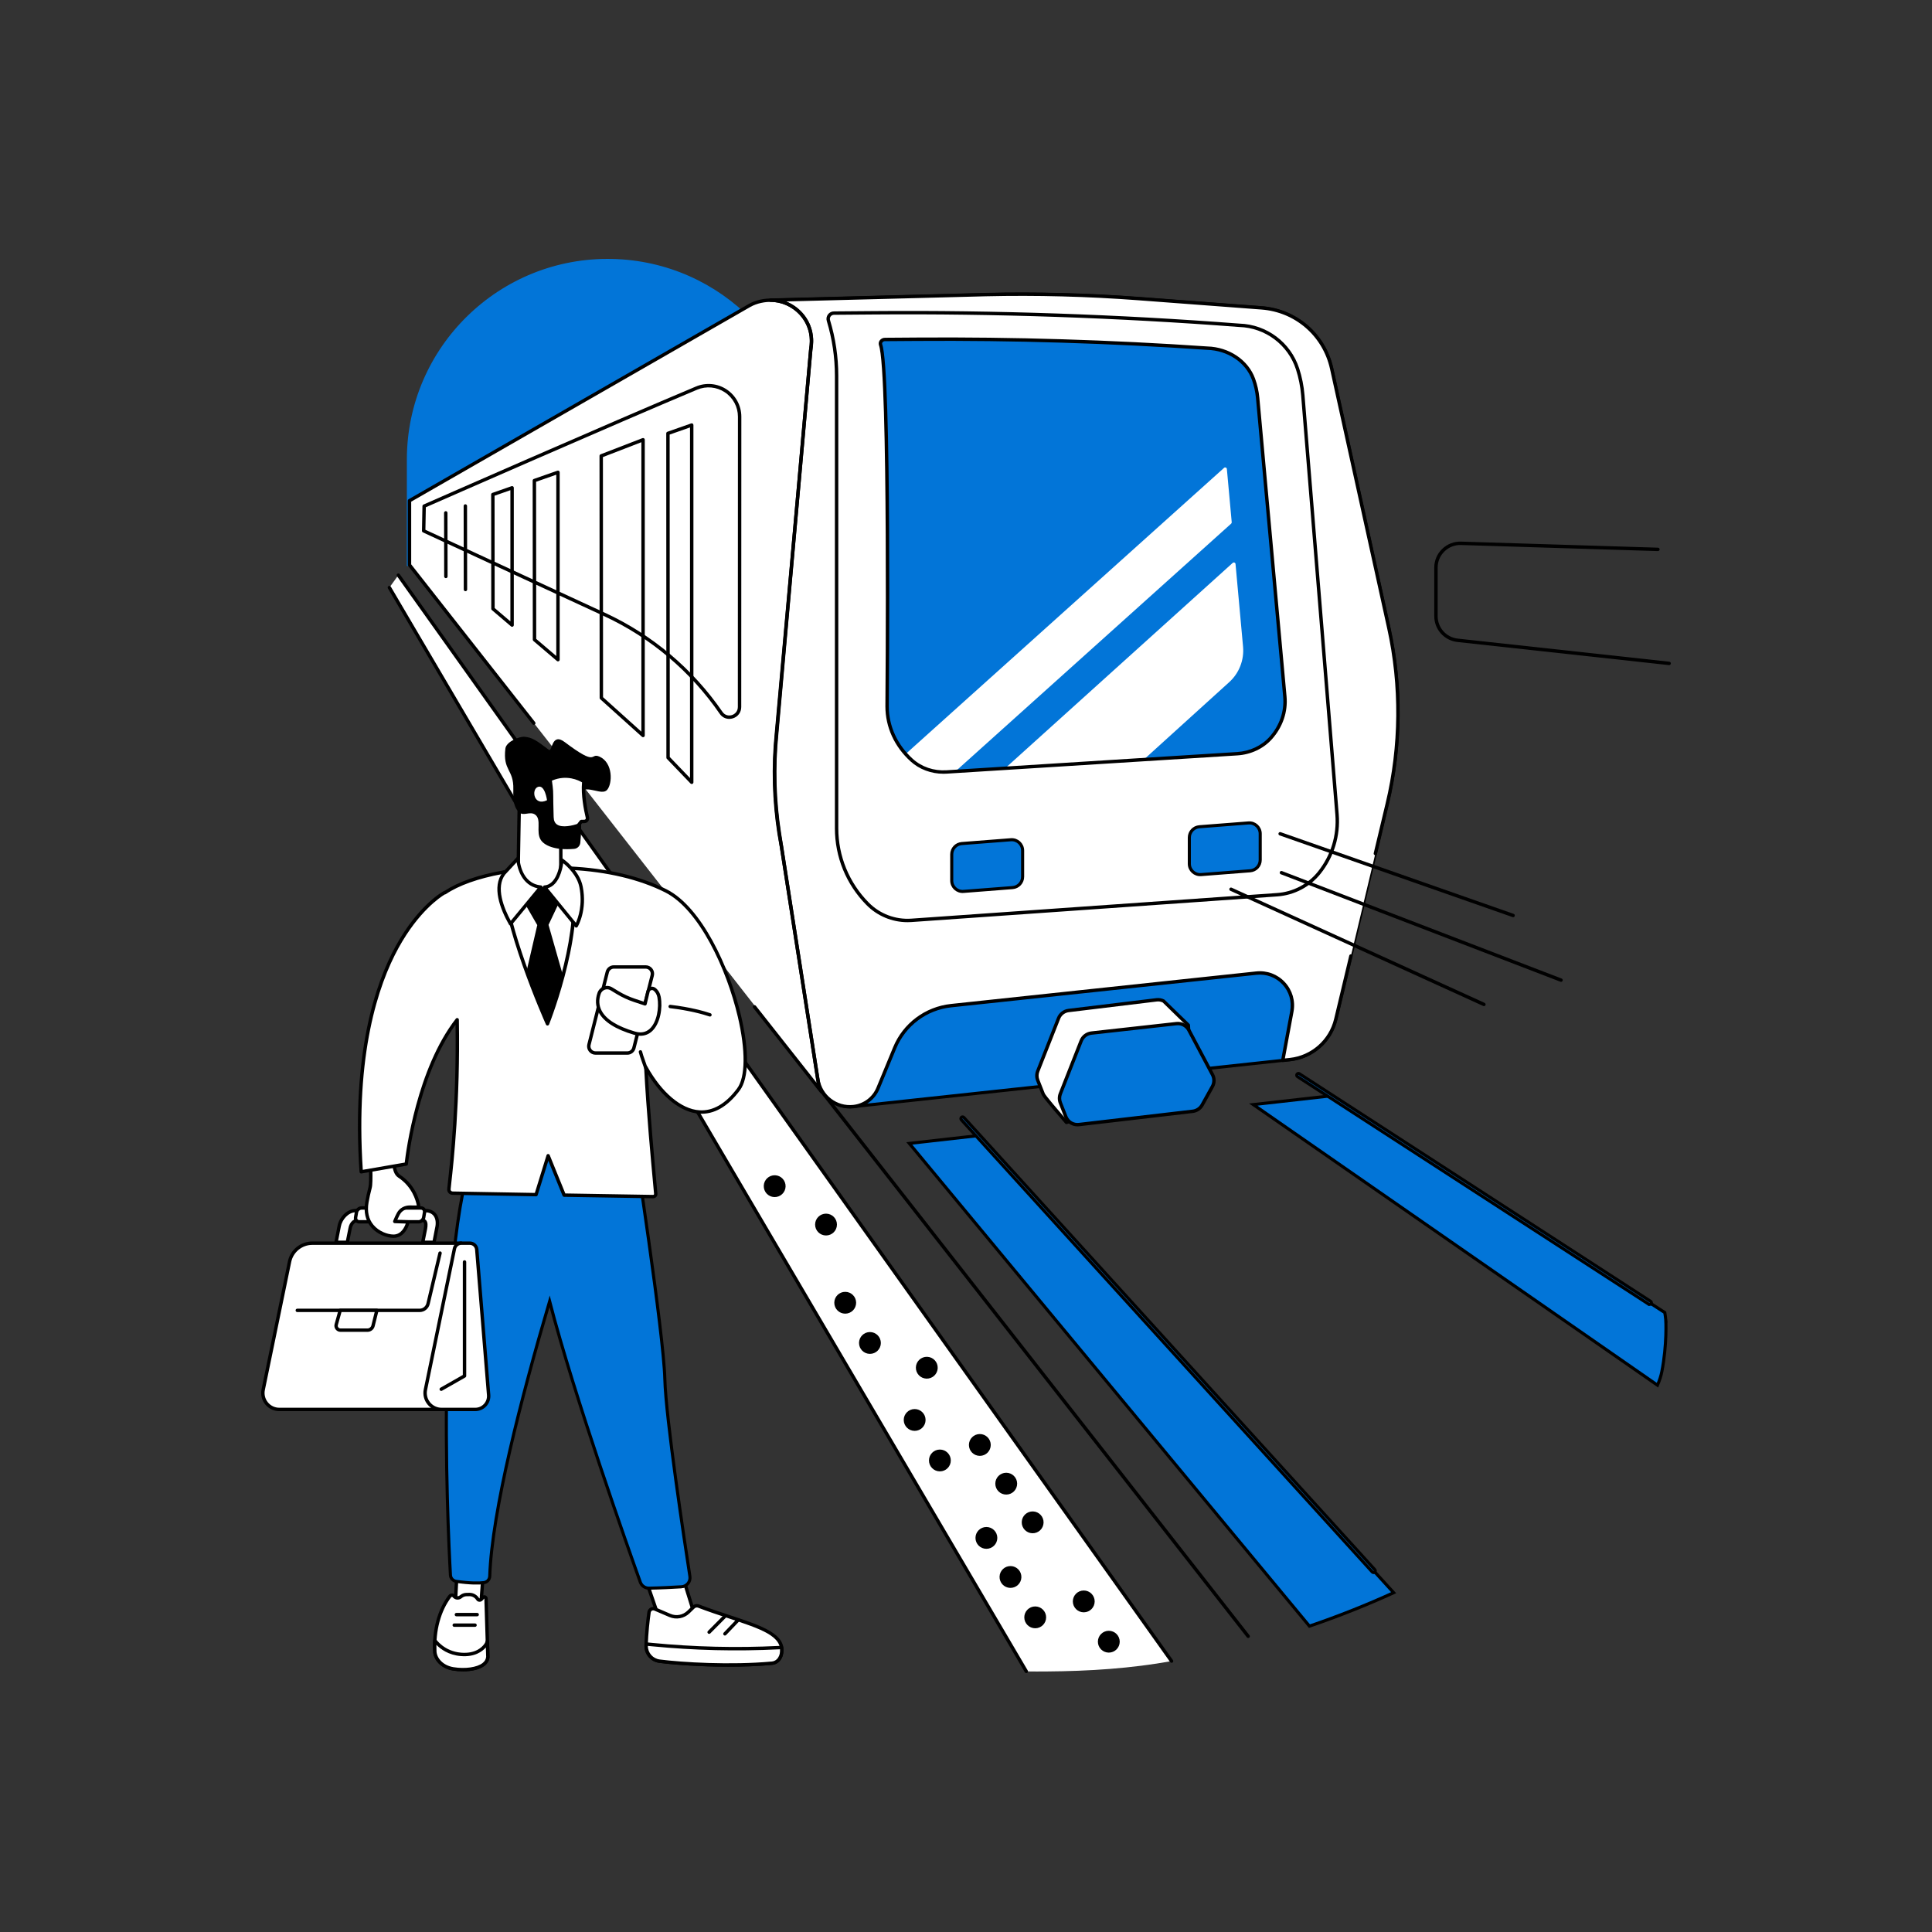 <?xml version="1.0" encoding="UTF-8"?><svg xmlns="http://www.w3.org/2000/svg" viewBox="0 0 2500 2500"><rect x="0" y="0" width="2500" height="2500" fill="#333333" stroke="none"/><defs><style>.c,.d{fill:#0275d8;}.e{fill:#fff;}.d{stroke:#000;stroke-miterlimit:10;stroke-width:4px;}</style></defs><g id="a"/><g id="b"><path d="M2159.86,860.67c-.08,0-.16,0-.24-.01l-273.71-29.91c-17.1-1.87-29.99-16.24-29.99-33.43v-62.86c0-9.18,3.63-17.75,10.22-24.14,6.6-6.4,15.28-9.76,24.47-9.48l254.82,7.86c1.22,.04,2.17,1.06,2.14,2.27-.04,1.22-1.11,2.16-2.28,2.14l-254.82-7.86c-7.96-.25-15.53,2.68-21.26,8.23-5.72,5.55-8.88,13-8.88,20.97v62.86c0,14.93,11.2,27.42,26.06,29.04l273.71,29.91c1.21,.13,2.09,1.22,1.95,2.43-.12,1.13-1.08,1.97-2.19,1.97Z"/><path class="e" d="M1354.61,2162.86c55.36-.39,109.57-4,161.39-13.41L515.45,744.26c-3.91,5.3-7.77,10.64-11.58,16.03l824.19,1402.5c8.97,.27,17.66,.03,26.55,.06Z"/><path d="M1328.06,2165c-.76,0-1.49-.39-1.91-1.09L501.97,761.41c-.62-1.05-.27-2.4,.78-3.02,1.05-.62,2.4-.27,3.02,.78l824.18,1402.5c.62,1.05,.27,2.4-.78,3.02-.35,.21-.74,.3-1.12,.3Z"/><path d="M1516,2151.66c-.69,0-1.37-.32-1.8-.93L513.65,745.54c-.71-.99-.48-2.37,.52-3.08,.99-.71,2.37-.48,3.08,.52l1000.55,1405.19c.71,.99,.48,2.37-.52,3.08-.39,.28-.84,.41-1.28,.41Z"/><g><path d="M1321.67,2041.08c-.26,7.8-6.8,13.9-14.6,13.64-7.8-.26-13.91-6.8-13.65-14.59,.26-7.8,6.8-13.9,14.6-13.64,7.8,.26,13.91,6.8,13.65,14.59Z"/><ellipse cx="1339.53" cy="2092.81" rx="14.12" ry="14.13" transform="translate(-755.12 3429.45) rotate(-89.92)"/><ellipse cx="1402.5" cy="2072.13" rx="14.13" ry="14.12" transform="translate(-5.9 4.01) rotate(-.16)"/><ellipse cx="1434.81" cy="2124.37" rx="14.12" ry="14.13" transform="translate(-693.58 3553.22) rotate(-89.84)"/><ellipse cx="1276.56" cy="1989.93" rx="14.13" ry="14.12" transform="translate(-3.29 2.12) rotate(-.09)"/><path d="M1350.38,1970.38c-.26,7.8-6.8,13.9-14.6,13.64-7.8-.26-13.91-6.8-13.65-14.59,.26-7.8,6.8-13.9,14.6-13.64,7.8,.26,13.91,6.8,13.65,14.59Z"/><ellipse cx="1302.01" cy="1919.88" rx="14.13" ry="14.12" transform="translate(-5.98 4.07) rotate(-.18)"/><ellipse cx="1216.18" cy="1889.8" rx="14.12" ry="14.13" transform="translate(-675.29 3103.37) rotate(-89.92)"/><ellipse cx="1267.76" cy="1869.86" rx="14.13" ry="14.12" transform="translate(-5.4 3.67) rotate(-.17)"/><ellipse cx="1183.68" cy="1837.35" rx="14.13" ry="14.12" transform="translate(-5.24 3.38) rotate(-.16)"/><ellipse cx="1093.78" cy="1685.7" rx="14.13" ry="14.12" transform="translate(-2.43 1.58) rotate(-.08)"/><ellipse cx="1125.77" cy="1737.91" rx="14.12" ry="14.13" transform="translate(-616.72 2856.57) rotate(-89.77)"/><ellipse cx="1068.82" cy="1584.51" rx="14.12" ry="14.13" transform="translate(-517.31 2650.91) rotate(-89.91)"/><path d="M1016.55,1535.37c-.26,7.8-6.8,13.9-14.6,13.64-7.8-.26-13.91-6.8-13.65-14.59,.26-7.8,6.8-13.9,14.6-13.64,7.8,.26,13.91,6.8,13.65,14.59Z"/><path d="M1213.39,1770.3c-.26,7.8-6.8,13.9-14.6,13.64-7.8-.26-13.91-6.8-13.65-14.59,.26-7.8,6.8-13.9,14.6-13.64,7.8,.26,13.91,6.8,13.65,14.59Z"/></g><g><path class="d" d="M2155.54,1708.01c-.34-3.24-.79-6.42-1.31-9.57l-433.01-280.33-99.47,11.22,523.02,363.08c2.61-6.03,4.46-11.68,5.5-16.89,7.12-35.79,5.26-67.51,5.26-67.51Z"/><path class="d" d="M2134.68,1687.97c-.41,0-.83-.11-1.2-.35l-454.51-294.5c-1.02-.66-1.31-2.03-.65-3.05,.66-1.02,2.03-1.32,3.05-.65l454.51,294.5c1.02,.66,1.31,2.03,.65,3.05-.42,.65-1.13,1.01-1.85,1.01Z"/></g><g><path class="d" d="M1264.58,1469.63l-87.96,9.92,517.8,624.65c38.13-12.96,74.55-27.55,108.98-43.27l-538.82-591.3Z"/><path class="d" d="M1777.37,2034.85c-.6,0-1.2-.24-1.63-.72l-531.76-585.15c-.82-.9-.75-2.3,.15-3.12,.9-.82,2.3-.75,3.12,.15l531.76,585.15c.82,.9,.75,2.3-.15,3.12-.42,.38-.95,.57-1.48,.57Z"/></g><path d="M1615.13,2119.56c-.66,0-1.3-.29-1.74-.85l-556.77-711.35c-.75-.96-.58-2.35,.38-3.1,.96-.75,2.35-.58,3.1,.38l556.77,711.35c.75,.96,.58,2.35-.38,3.1-.4,.32-.88,.47-1.36,.47Z"/><path class="c" d="M1046.42,755.14l-519.95-22.83v-137.52c0-145.88,120.18-263.17,266.13-259.71,141.14,3.34,253.82,118.63,253.82,259.71v160.35Z"/><path class="d" d="M996.83,388.41c29.63-.1,56.29,25.3,52.96,58.37l-.79,6.56-44.01,496.41c-4.29,42.94-3.1,86.25,3.56,128.88l49.67,317.97c3.47,22.19,23.77,37.75,46.12,35.34,14.15-1.53,555.54-59.81,555.54-59.81l9.34-1.01c28.8-3.1,52.54-23.98,59.26-52.14l66.67-279.08c17.82-74.62,18.51-152.3,2-227.22l-73.95-335.68c-9.55-43.36-46.42-75.33-90.73-78.66l-159.28-12c-65.72-4.95-131.65-6.67-197.54-5.16l-278.82,7.23Z"/><path class="e" d="M996.83,388.41c29.63-.1,56.29,25.3,52.96,58.37l-.79,6.56-44.01,496.41c-4.29,42.94-3.1,86.25,3.56,128.88l49.67,317.97c3.47,22.19,23.77,37.75,46.12,35.34,14.15-1.53,26.34-10.66,31.77-23.8l21.61-52.25c12.48-30.17,40.47-51.11,72.96-54.58l395.02-42.11c28.05-2.99,51.07,21.86,45.93,49.58l-11.76,63.35,9.34-1.01c28.8-3.1,52.54-23.98,59.26-52.14l66.67-279.08c17.82-74.62,18.51-152.3,2-227.22l-73.95-335.68c-9.55-43.36-46.42-75.33-90.73-78.66l-159.28-12c-65.72-4.95-131.65-6.67-197.54-5.16l-278.82,7.23Z"/><path class="e" d="M1058.22,1396.61l-46.93-300.43-3.15-17.71c-6.66-42.7-7.83-86.06-3.51-129.06l29.36-326.87,15-169.19,.79-6.56c.12-1.21,.19-2.4,.23-3.58,.01-.36,.01-.72,.02-1.08,.01-.84,.01-1.67-.01-2.5-.01-.38-.02-.77-.04-1.15-.05-.88-.11-1.75-.2-2.62-.03-.27-.04-.55-.08-.82-.13-1.12-.3-2.23-.5-3.33-.05-.26-.11-.51-.16-.76-.17-.85-.35-1.69-.56-2.52-.09-.35-.18-.7-.28-1.06-.21-.75-.43-1.5-.67-2.24-.1-.32-.2-.64-.31-.96-.34-.98-.7-1.96-1.09-2.91-.02-.04-.03-.09-.05-.13-.42-1-.87-1.97-1.34-2.93-.14-.29-.3-.58-.44-.86-.35-.68-.71-1.35-1.09-2.02-.18-.31-.35-.61-.53-.91-.42-.69-.85-1.37-1.29-2.04-.15-.22-.28-.44-.43-.66-.6-.87-1.22-1.72-1.87-2.56-.14-.18-.29-.36-.44-.54-.52-.65-1.05-1.29-1.6-1.91-.23-.26-.46-.52-.7-.77-.5-.55-1.02-1.09-1.55-1.62-.23-.23-.46-.47-.7-.7-.7-.68-1.41-1.34-2.14-1.97-.06-.05-.12-.11-.18-.16-.8-.68-1.61-1.34-2.45-1.98-.25-.19-.5-.37-.75-.56-.61-.45-1.22-.89-1.85-1.31-.29-.2-.58-.39-.87-.58-.66-.43-1.33-.84-2.01-1.24-.23-.14-.47-.28-.7-.42-.91-.52-1.83-1.01-2.77-1.47-.19-.1-.39-.18-.58-.27-.76-.36-1.52-.71-2.3-1.04-.32-.13-.64-.26-.96-.39-.69-.28-1.39-.54-2.09-.79-.32-.11-.63-.22-.95-.33-.89-.3-1.79-.57-2.7-.82-.11-.03-.22-.07-.33-.1-1.02-.27-2.05-.51-3.09-.72-.3-.06-.61-.11-.91-.17-.76-.14-1.51-.26-2.28-.37-.35-.05-.7-.1-1.06-.14-.79-.09-1.58-.17-2.37-.22-.29-.02-.57-.05-.86-.07-9.36-.52-19.91,1.47-29.19,6.57l-439.73,252.79v83.13l532.46,681.6c-2.99-4.73-4.3-10.12-5.21-15.98Z"/><path d="M943.65,930.26c-4.88,0-9.45-2.35-12.37-6.6-37.71-54.88-89.61-98.67-150.08-126.62l-233.89-108.11c-.8-.37-1.3-1.17-1.28-2.04l.6-32c.02-.86,.53-1.63,1.32-1.98,2.42-1.06,243.2-106.9,352.52-152.75,13.13-5.51,28.05-4.09,39.91,3.79,11.84,7.88,18.92,21.07,18.92,35.28l-.12,375.64c0,6.86-4.26,12.62-10.84,14.66-1.57,.49-3.14,.72-4.69,.72Zm-393.18-244.73l232.58,107.5c61.19,28.28,113.7,72.59,151.87,128.12,3.31,4.82,8.42,5.31,12.11,4.17,3.57-1.11,7.73-4.51,7.74-10.45l.12-375.63c0-12.74-6.33-24.55-16.95-31.61-10.62-7.06-23.99-8.33-35.75-3.4-105.12,44.09-331.89,143.68-351.16,152.15l-.55,29.15Z"/><g><path class="c" d="M1705.26,1034.62l-40.94-501.64c-.88-10.75-3-21.3-6.27-31.44-9.8-30.34-37.74-51.18-69.63-52.14-145.44-11.13-291.29-16.13-437.15-14.98l-47.6,.38c-4.75-.14-8.23,4.41-6.86,8.95,6.5,21.44,9.8,43.73,9.8,66.13v541.14c0,33.82,13.31,66.29,37.05,90.39,13.75,13.96,32.92,21.2,52.48,19.84l437.58-30.66c19.76-1.38,38.02-10.98,50.37-26.46,15.65-19.63,23.23-44.48,21.19-69.5Z"/><path class="c" d="M1191.42,1163.61c-18.5,0-36.25-7.38-49.33-20.66-24.3-24.67-37.69-57.32-37.69-91.94V509.88c0-22.2-3.26-44.24-9.7-65.49-.86-2.85-.32-5.84,1.49-8.21,1.81-2.37,4.53-3.68,7.55-3.58l47.52-.38c145.3-1.15,292.45,3.89,437.33,14.98,32.71,.98,61.51,22.55,71.56,53.66,3.34,10.35,5.49,21.09,6.37,31.94l40.94,501.64c2.09,25.67-5.6,50.91-21.66,71.05-12.69,15.92-31.62,25.86-51.94,27.28l-437.58,30.66c-1.63,.11-3.25,.17-4.87,.17Zm-87.89-726.61c-1.56,0-2.92,.67-3.83,1.86-.94,1.22-1.22,2.77-.77,4.25,6.56,21.67,9.89,44.13,9.89,66.77v541.14c0,33.45,12.93,65,36.42,88.84,13.32,13.52,31.81,20.51,50.75,19.18l437.58-30.66c19.09-1.34,36.87-10.68,48.8-25.63,15.36-19.26,22.72-43.39,20.71-67.94l-40.94-501.64c-.86-10.51-2.94-20.92-6.17-30.94-9.48-29.34-36.64-49.68-67.6-50.61-144.86-11.09-291.87-16.12-437.06-14.98l-47.6,.38c-.05,0-.11,0-.16,0Z"/></g><g><path class="e" d="M1433.1,1022.51l155.93-141.37c12.39-11.14,18.8-27.46,17.28-44.05l-9.75-107.05-336.05,303.3,172.58-10.84Z"/><path class="e" d="M1260.52,1035.55c-.88,0-1.69-.53-2.03-1.35-.36-.86-.14-1.87,.56-2.49l336.05-303.3c.62-.56,1.51-.72,2.28-.42,.78,.3,1.32,1.02,1.39,1.85l9.75,107.05c1.56,17.19-5.17,34.35-18.01,45.89l-155.93,141.36c-.37,.34-.84,.54-1.34,.57l-172.58,10.84s-.09,0-.14,0Zm334.25-300.91l-328.08,296.11,165.5-10.39,155.36-140.85c11.82-10.62,18.01-26.4,16.57-42.21l-9.35-102.66Zm-161.67,287.87h0Z"/></g><g><path class="e" d="M1131.67,1014.78c1.99,2.15,4.07,4.24,6.27,6.24,0,0,28.31,16.34,45.12,15.28l8.1-.51,400.49-359.87-6.27-68.85-453.7,407.71Z"/><path class="e" d="M1181.46,1038.56c-17.35,0-43.48-14.97-44.63-15.62-.14-.08-.27-.17-.38-.28-2.12-1.93-4.21-4.01-6.4-6.37-.4-.43-.61-1.01-.59-1.6,.03-.59,.29-1.15,.73-1.54l453.7-407.7c.62-.56,1.51-.72,2.28-.41,.78,.3,1.32,1.02,1.39,1.85l6.27,68.85c.06,.69-.2,1.38-.72,1.84l-400.49,359.87c-.37,.33-.84,.53-1.34,.56l-8.09,.51c-.57,.04-1.15,.05-1.73,.05Zm-42.22-19.33c2.55,1.44,28.42,15.83,43.67,14.87l7.33-.46,399.1-358.61-5.77-63.36-448.74,403.25c1.49,1.55,2.95,2.97,4.41,4.31Z"/></g><g><path class="e" d="M1730.11,1053.96l-44.29-542.61c-.95-11.63-3.24-23.04-6.79-34.01-10.6-32.82-40.82-55.36-75.32-56.4-157.32-12.04-315.08-17.45-472.85-16.2l-51.49,.41c-5.13-.15-8.91,4.77-7.42,9.68,7.03,23.19,10.6,47.3,10.6,71.53v585.34c0,36.58,14.4,71.7,40.08,97.77,14.87,15.1,35.61,22.94,56.76,21.46l473.32-33.17c21.37-1.5,41.13-11.88,54.48-28.62,16.93-21.23,25.13-48.11,22.92-75.17Zm-85.73-99.06c-10.61,11.92-26.32,19.32-43.3,20.38l-376.21,23.62c-16.81,1.06-33.29-4.53-45.12-15.28-20.41-18.57-31.86-43.58-31.86-69.64,0,0,3.96-433.03-8.42-467.84-1.18-3.5,1.82-7,5.9-6.89l40.93-.29c125.41-.89,250.8,2.96,375.84,11.54,27.42,.74,51.44,16.79,59.86,40.17,2.82,7.81,4.64,15.94,5.39,24.22l35.2,386.47c1.76,19.27-4.76,38.42-18.21,53.54Z"/><path d="M1174.29,1193.31c-19.96,0-39.12-7.97-53.23-22.29-26.25-26.65-40.71-61.92-40.71-99.32V486.36c0-24.03-3.53-47.88-10.5-70.89-.92-3.03-.34-6.21,1.58-8.72,1.92-2.51,4.82-3.91,8.01-3.81l51.41-.41c157.17-1.24,316.32,4.21,473.04,16.21,35.31,1.06,66.4,24.34,77.25,57.92,3.61,11.19,5.93,22.8,6.89,34.51l44.29,542.61c2.26,27.73-6.05,54.98-23.39,76.73-13.7,17.18-34.13,27.91-56.05,29.45l-473.32,33.17c-1.76,.12-3.51,.18-5.26,.18Zm-95.08-785.96c-1.74,0-3.27,.75-4.28,2.08-1.05,1.37-1.36,3.1-.86,4.76,7.09,23.42,10.69,47.7,10.69,72.17v585.34c0,36.23,14.01,70.4,39.44,96.22,14.44,14.66,34.51,22.25,55.04,20.8l473.32-33.17c20.7-1.45,39.98-11.58,52.91-27.79,16.64-20.87,24.61-47.01,22.44-73.62l-44.29-542.61c-.93-11.37-3.18-22.65-6.69-33.51-10.28-31.81-39.73-53.86-73.28-54.87-156.7-11.99-315.74-17.44-472.77-16.2l-51.49,.41c-.06,0-.12,0-.18,0Zm141.6,593.9c-15.94,0-31.26-5.71-42.55-15.98-21.01-19.11-32.58-44.42-32.58-71.27,.04-4.35,3.82-433.05-8.29-467.1-.76-2.25-.38-4.63,1.03-6.54,1.58-2.14,4.18-3.37,7-3.3l40.85-.29c124.93-.88,251.43,3,376.01,11.54,28.22,.76,53.09,17.49,61.79,41.62,2.89,8.02,4.75,16.36,5.52,24.77l35.2,386.47c1.82,19.96-4.84,39.57-18.76,55.21-10.97,12.32-27.3,20.02-44.81,21.12l-376.21,23.62c-1.4,.09-2.8,.13-4.19,.13Zm-75.57-559.78c-1.38,0-2.57,.56-3.27,1.51-.32,.43-.8,1.33-.41,2.48,12.36,34.75,8.7,450.87,8.54,468.57,0,25.57,11.06,49.72,31.13,67.98,11.4,10.37,27.24,15.73,43.49,14.71l376.21-23.62c16.36-1.03,31.6-8.19,41.79-19.65,13.1-14.72,19.37-33.14,17.67-51.87l-35.2-386.47c-.73-8.04-2.51-16.01-5.27-23.67-8.09-22.44-31.34-38-57.85-38.71-124.55-8.54-250.95-12.42-375.76-11.54l-40.93,.29s-.09,0-.14,0Z"/></g><g><path class="d" d="M1310.28,1148.54l-63.58,4.94c-8.18,.64-15.16-5.82-15.16-14.02v-33.88c0-7.34,5.65-13.45,12.98-14.02l63.58-4.94c8.18-.64,15.16,5.82,15.16,14.02v33.88c0,7.34-5.65,13.45-12.98,14.02Z"/><path class="d" d="M1617.73,1126.79l-63.58,4.94c-8.18,.64-15.16-5.82-15.16-14.02v-33.88c0-7.34,5.65-13.45,12.98-14.02l63.58-4.94c8.18-.64,15.16,5.82,15.16,14.02v33.88c0,7.34-5.65,13.45-12.98,14.02Z"/></g><g><path class="e" d="M1382.97,1307.56l113.75-13.8c3.16-.35,6.27,.24,8.99,1.6,.1,.05,32,31.19,32,31.19l2,34.86c2.55,4.81,2.5,10.59-.15,15.35l-13.26,23.85c-2.52,4.53-7.06,7.57-12.21,8.17l-134.1,43.63s-28.14-32.31-30.04-36.53l-7.12-18.05c-1.49-3.79-1.49-8,0-11.79l26.93-68.37c2.19-5.55,7.27-9.44,13.21-10.1Z"/><path d="M1380,1454.61c-.63,0-1.24-.27-1.66-.76-4.73-5.44-28.45-32.77-30.39-37.07l-7.16-18.15c-1.7-4.32-1.7-9.08,0-13.41l26.93-68.37c2.49-6.33,8.24-10.73,15-11.48l113.74-13.8c3.53-.39,7.07,.24,10.24,1.82q.41,.2,32.55,31.58c.39,.38,.63,.9,.66,1.45l1.98,34.39c2.68,5.4,2.54,11.72-.4,17.02l-13.26,23.85c-2.82,5.07-7.91,8.52-13.66,9.26l-133.89,43.56c-.22,.07-.45,.11-.68,.11Zm118.51-158.75c-.51,0-1.03,.03-1.54,.09l-113.73,13.8h-.02c-5.14,.57-9.5,3.91-11.4,8.72l-26.93,68.37c-1.29,3.28-1.29,6.89,0,10.17l7.12,18.05c1.21,2.68,17.85,22.3,28.7,34.79l132.71-43.18c.14-.05,.28-.08,.43-.09,4.43-.52,8.37-3.15,10.54-7.05l13.26-23.85c2.29-4.13,2.34-9.08,.13-13.25-.15-.28-.23-.59-.25-.91l-1.96-34c-10.39-10.14-28.86-28.17-31.11-30.34-1.87-.88-3.89-1.33-5.93-1.33Zm-115.54,11.7h0Z"/></g><g><path class="c" d="M1412.23,1336.8l110.16-12.23c6.57-.73,12.91,2.62,16.01,8.46l30.58,57.62c2.55,4.81,2.5,10.59-.15,15.35l-13.26,23.85c-2.52,4.53-7.06,7.57-12.21,8.17l-147.29,17.19c-7.26,.85-14.17-3.29-16.85-10.09l-7.12-18.05c-1.49-3.79-1.49-8,0-11.79l26.93-68.37c2.19-5.55,7.27-9.44,13.21-10.1Z"/><path d="M1394.2,1457.52c-7.44,0-14.26-4.54-17.03-11.59l-7.12-18.05c-1.7-4.33-1.7-9.09,0-13.41l26.93-68.37c2.5-6.33,8.25-10.73,15.02-11.49l.24,2.19-.24-2.19,110.16-12.23c7.52-.83,14.66,2.94,18.2,9.61l30.57,57.62c2.91,5.5,2.85,12.02-.17,17.46l-13.26,23.85c-2.86,5.13-8.05,8.61-13.88,9.29l-147.29,17.19c-.71,.08-1.42,.12-2.13,.12Zm18.28-118.53c-5.14,.57-9.5,3.91-11.4,8.72l-26.93,68.37c-1.29,3.28-1.29,6.89,0,10.17l7.12,18.05c2.31,5.85,8.28,9.43,14.54,8.7l147.29-17.19c4.43-.52,8.37-3.15,10.54-7.05l13.26-23.85c2.29-4.13,2.34-9.08,.13-13.25l-30.57-57.62c-2.69-5.07-8.11-7.93-13.81-7.3l-110.16,12.23Z"/></g><path d="M895.08,1014.5c-.59,0-1.17-.24-1.59-.68l-30.58-31.85c-.39-.41-.62-.96-.62-1.53l-.17-419.66c0-.94,.59-1.77,1.48-2.08l30.75-10.81c.67-.24,1.42-.13,2.01,.28,.58,.41,.93,1.08,.93,1.8v462.32c0,.9-.55,1.71-1.38,2.05-.27,.11-.55,.16-.82,.16Zm-28.38-34.95l26.17,27.26v-453.72l-26.34,9.26,.17,417.21Z"/><path d="M832.14,953.94c-.53,0-1.06-.19-1.48-.57l-54-48.59c-.46-.42-.73-1.01-.73-1.64l-.17-313.21c0-.91,.56-1.73,1.41-2.06l54.17-20.93c.68-.26,1.44-.17,2.04,.24,.6,.41,.96,1.09,.96,1.82v382.73c0,.87-.51,1.66-1.31,2.02-.29,.13-.59,.19-.9,.19Zm-51.79-51.78l49.58,44.62v-374.56l-49.75,19.23,.17,310.72Z"/><path d="M722.02,855.83c-.51,0-1.02-.18-1.43-.53l-30.38-25.88c-.49-.42-.78-1.03-.78-1.68l-.17-205.89c0-.94,.59-1.78,1.48-2.08l30.55-10.69c.67-.24,1.42-.13,2.01,.28,.58,.41,.93,1.08,.93,1.8v242.46c0,.86-.5,1.64-1.28,2-.3,.14-.61,.2-.93,.2Zm-28.17-29.11l25.97,22.12v-234.57l-26.13,9.15,.17,203.3Z"/><path d="M662.65,811.06c-.51,0-1.02-.18-1.43-.53l-24.75-21.09c-.49-.42-.77-1.03-.78-1.68l-.14-147.85c0-.94,.59-1.78,1.48-2.09l24.89-8.71c.67-.24,1.42-.13,2.01,.28,.58,.41,.93,1.08,.93,1.8v177.66c0,.86-.5,1.64-1.28,2-.3,.14-.61,.2-.92,.2Zm-22.55-24.32l20.34,17.33v-169.77l-20.48,7.17,.14,145.27Z"/><path d="M602.31,765.01c-1.22,0-2.21-.99-2.21-2.2l-.14-108.09c0-1.22,.98-2.21,2.2-2.21h0c1.22,0,2.21,.99,2.21,2.2l.14,108.09c0,1.22-.98,2.21-2.2,2.21h0Z"/><path d="M576.97,748.14c-1.22,0-2.2-.99-2.21-2.2l-.14-82.31c0-1.22,.97-2.11,2.21-2.21,1.22,0,2.2,.99,2.21,2.2l.14,82.31c0,1.22-.98,2.21-2.2,2.21h0Z"/><path d="M1062.91,1414.8c-.65,0-1.3-.29-1.73-.84l-86.54-109.73c-.75-.96-.59-2.34,.37-3.1,.96-.75,2.34-.59,3.1,.37l78.62,99.69c-.22-1.24-.41-2.5-.61-3.78l-.07-.46-46.92-300.43-3.14-17.66c-6.69-42.9-7.87-86.51-3.53-129.66l29.36-326.85,15-169.19,.79-6.63c.11-1.12,.18-2.26,.22-3.4l.02-1.04c.01-.8,0-1.6-.01-2.4-.01-.36-.02-.73-.04-1.1-.04-.84-.11-1.68-.19-2.51l-.07-.8c-.12-1.07-.28-2.13-.48-3.18l-.15-.73c-.16-.81-.34-1.61-.54-2.41-.08-.33-.17-.67-.27-1-.2-.73-.41-1.45-.64-2.15l-.3-.92c-.32-.95-.67-1.88-1.05-2.79-.44-1.08-.88-2.01-1.33-2.93l-.42-.82c-.34-.66-.69-1.3-1.05-1.93l-.51-.88c-.4-.66-.81-1.31-1.24-1.96l-.42-.64c-.57-.83-1.17-1.65-1.79-2.44l-.42-.52c-.49-.62-1-1.23-1.53-1.83l-.67-.74c-.48-.53-.98-1.05-1.48-1.55l-.67-.67c-.67-.65-1.35-1.28-2.06-1.89,0,0-.17-.15-.17-.16-.76-.65-1.55-1.28-2.34-1.89l-.72-.53c-.58-.43-1.17-.85-1.77-1.25l-.84-.55c-.63-.41-1.28-.8-1.93-1.19l-.67-.4c-.87-.5-1.76-.97-2.66-1.41l-.56-.26c-.73-.35-1.46-.68-2.21-1l-.78-.32c-.8-.32-1.47-.57-2.14-.81l-.91-.32c-.86-.28-1.72-.55-2.59-.78-.02,0-.2-.06-.22-.06-1.08-.29-2.06-.51-3.06-.72l-.87-.16c-.72-.13-1.45-.25-2.18-.35l-1.01-.13c-.75-.09-1.51-.16-2.27-.21l-.82-.06c-9.86-.55-20.27,1.75-28.56,6.3l-439.14,252.13v81.09l160.37,204.17c.75,.96,.59,2.35-.37,3.1-.96,.75-2.35,.59-3.1-.37l-160.84-204.77c-.3-.39-.47-.87-.47-1.36v-83.13c0-.79,.42-1.52,1.11-1.91l440.28-252.79c9.03-4.96,20.31-7.45,30.96-6.86l.9,.07c.82,.06,1.65,.14,2.47,.23,.37,.04,.73,.09,1.1,.14,.8,.11,1.59,.24,2.37,.39l.94,.17c1.08,.22,2.16,.46,3.22,.75,.02,0,.23,.06,.25,.07,1.05,.29,1.98,.57,2.91,.88l.98,.34c.73,.26,1.46,.53,2.18,.82l1,.4c.81,.34,1.6,.7,2.39,1.08l.61,.28c.98,.48,1.94,.99,2.89,1.53l.73,.43c.71,.41,1.4,.84,2.09,1.29,.31,.2,.61,.4,.91,.6,.65,.44,1.29,.89,1.92,1.36l.79,.58c.86,.66,1.72,1.34,2.54,2.06,0,0,.18,.16,.19,.17,.76,.66,1.51,1.35,2.23,2.05l.72,.72c.55,.55,1.09,1.11,1.61,1.69l.73,.8c.57,.65,1.13,1.31,1.67,1.99l.46,.57c.67,.86,1.32,1.75,1.94,2.66l.45,.69c.47,.7,.92,1.41,1.35,2.13l.56,.95c.4,.69,.78,1.39,1.14,2.1l.46,.9c.49,1,.96,2.02,1.4,3.06,.46,1.13,.84,2.15,1.19,3.17l.33,1c.25,.77,.48,1.55,.7,2.34,.1,.37,.2,.74,.29,1.1,.22,.87,.41,1.74,.58,2.62l.16,.8c.21,1.14,.38,2.29,.52,3.46l.08,.86c.09,.9,.16,1.81,.21,2.72,.02,.4,.03,.8,.05,1.19,.02,.87,.03,1.73,.02,2.61l-.02,1.13c-.04,1.23-.12,2.47-.24,3.72l-.79,6.6-14.99,169.13-29.36,326.88c-4.31,42.81-3.13,86.04,3.49,128.52l3.14,17.66,47.01,300.94c.88,5.62,1.63,10.47,4.3,14.68,.63,.99,.37,2.3-.59,2.98-.39,.27-.83,.41-1.27,.41Z"/><path d="M1099.75,1434.4c-21.59,0-40.3-15.66-43.7-37.45l-49.67-317.97c-6.68-42.8-7.89-86.35-3.58-129.45l44.01-496.38,.79-6.63c1.46-14.47-3.06-28.33-12.73-38.98-9.76-10.76-23.56-16.92-37.86-16.92-.06,0-.12,0-.18,0-1.21,0-2.19-.97-2.21-2.17-.02-1.21,.94-2.21,2.15-2.24l278.82-7.23c65.7-1.51,132.24,.23,197.77,5.17l159.28,12c45.62,3.44,82.88,35.74,92.71,80.39l73.95,335.68c16.48,74.8,15.78,153.71-2.01,228.21l-15.42,64.56c-.28,1.19-1.47,1.91-2.66,1.63-1.19-.28-1.92-1.47-1.63-2.66l15.42-64.56c17.64-73.85,18.33-152.08,2-226.23l-73.95-335.68c-9.41-42.73-45.07-73.65-88.74-76.94l-159.28-12c-65.39-4.92-131.77-6.66-197.33-5.16l-258.45,6.7c7.87,3.12,15.04,8.04,20.89,14.48,10.52,11.59,15.43,26.65,13.85,42.43l-.79,6.6-44,496.34c-4.27,42.75-3.08,85.92,3.55,128.35l49.67,317.97c3.29,21.07,22.49,35.78,43.7,33.48,13.36-1.44,24.84-10.05,29.97-22.45l21.61-52.25c12.8-30.95,41.45-52.38,74.77-55.93l395.02-42.11c14.09-1.5,27.67,3.6,37.28,13.98,9.6,10.38,13.63,24.3,11.05,38.19l-11.22,60.44,6.39-.69c27.81-2.99,50.86-23.27,57.35-50.46l19.58-81.96c.28-1.19,1.48-1.91,2.66-1.63,1.19,.28,1.92,1.47,1.63,2.66l-19.58,81.96c-6.93,29-31.51,50.63-61.17,53.82l-9.34,1.01c-.71,.08-1.38-.18-1.86-.69-.47-.51-.68-1.22-.55-1.9l11.76-63.35c2.32-12.51-1.3-25.05-9.95-34.39-8.66-9.36-20.92-13.94-33.57-12.59l-395.02,42.11c-31.71,3.38-58.98,23.78-71.16,53.23l-21.61,52.25c-5.75,13.9-18.61,23.54-33.57,25.15-1.62,.18-3.24,.26-4.83,.26Z"/><path d="M1957.96,1186.83c-.24,0-.49-.04-.73-.12l-301.46-105.72c-1.15-.4-1.75-1.66-1.35-2.81,.4-1.15,1.66-1.76,2.81-1.35l301.46,105.72c1.15,.4,1.75,1.66,1.35,2.81-.32,.91-1.17,1.48-2.08,1.48Z"/><path d="M2019.96,1270.5c-.26,0-.53-.05-.79-.15l-361.81-139.06c-1.14-.44-1.71-1.71-1.27-2.85,.44-1.14,1.72-1.71,2.85-1.27l361.81,139.06c1.14,.44,1.71,1.71,1.27,2.85-.34,.88-1.17,1.42-2.06,1.42Z"/><path d="M1920.17,1301.92c-.31,0-.62-.06-.91-.2l-327.25-149.03c-1.11-.51-1.6-1.81-1.09-2.92,.51-1.11,1.82-1.6,2.92-1.09l327.25,149.03c1.11,.51,1.6,1.81,1.09,2.92-.37,.81-1.17,1.29-2.01,1.29Z"/><g><g><polygon class="e" points="820.83 2001.05 854.07 2097.48 900.49 2095.09 867.33 1988.49 820.83 2001.05"/><path d="M854.07,2099.69c-.94,0-1.78-.59-2.09-1.49l-33.23-96.43c-.2-.58-.15-1.21,.14-1.75,.29-.54,.78-.94,1.37-1.1l46.5-12.56c1.14-.31,2.33,.34,2.68,1.47l33.16,106.6c.2,.65,.09,1.36-.3,1.92-.39,.56-1.02,.91-1.7,.94l-46.42,2.39s-.08,0-.11,0Zm-30.38-97.12l31.92,92.62,41.93-2.16-31.68-101.86-42.17,11.39Z"/></g><g><g><path class="e" d="M839.84,2086.32c-1.35,9.61-3.53,27.45-3.72,43.44-.11,10.04,7.39,18.51,17.3,19.79,28.02,3.61,91.57,7.56,145.7,2.63,3.71-.34,10.26-3.05,12.09-12.35,6.13-31.22-47.93-38.88-107.19-61.53-2.32-.89-4.95-.36-6.73,1.38l-6.39,6.22c-6.39,6.22-15.88,7.99-24.07,4.48l-19.44-8.33c-3.31-1.42-7.05,.71-7.55,4.29Z"/><path d="M942.72,2156.71c-36.4,0-70.35-2.5-89.58-4.98-11.08-1.43-19.35-10.89-19.22-22,.18-16.23,2.42-34.36,3.74-43.72,.34-2.4,1.74-4.46,3.84-5.64,2.09-1.18,4.56-1.31,6.77-.37l19.44,8.33c7.39,3.17,15.89,1.58,21.66-4.03l6.39-6.22c2.38-2.32,5.93-3.05,9.06-1.85,13.83,5.29,27.13,9.67,39.99,13.91,41.15,13.57,73.65,24.28,68.58,50.11-1.89,9.65-8.75,13.64-14.05,14.12-18.39,1.68-37.83,2.34-56.6,2.34Zm-97.47-72.92c-.55,0-1.09,.14-1.58,.42-.9,.51-1.49,1.38-1.64,2.41-1.3,9.26-3.51,27.17-3.69,43.15-.1,8.88,6.51,16.43,15.37,17.57,28.96,3.73,91.53,7.51,145.22,2.62,1.37-.12,8.28-1.22,10.12-10.58,4.32-22-25.02-31.67-65.63-45.06-12.9-4.26-26.25-8.66-40.18-13.98-1.52-.58-3.25-.23-4.41,.9l-6.39,6.22c-7.05,6.86-17.44,8.8-26.47,4.93l-19.44-8.33c-.41-.18-.84-.26-1.28-.26Zm-5.41,2.52h0Z"/></g><g><path class="e" d="M836.16,2127.35s-.03,1.62-.04,2.4c-.11,10.04,7.39,18.51,17.3,19.79,28.02,3.61,91.57,7.56,145.7,2.63,3.71-.34,10.26-3.05,12.09-12.35,.56-2.85,.22-7.99,.22-7.99l-3.84,.19c-54.7,2.71-109.53,1.39-164.04-3.95l-7.38-.72Z"/><path d="M942.72,2156.71c-36.4,0-70.35-2.5-89.58-4.98-11.08-1.43-19.35-10.89-19.22-22l.04-2.42c.01-.61,.28-1.2,.74-1.6,.46-.41,1.07-.61,1.68-.55l7.38,.72c54.22,5.31,109.31,6.64,163.71,3.94l3.84-.19c1.19-.04,2.23,.85,2.31,2.06,.02,.22,.36,5.46-.25,8.56-1.89,9.65-8.75,13.64-14.05,14.12-18.39,1.68-37.83,2.34-56.6,2.34Zm-104.39-26.93c-.1,8.88,6.51,16.43,15.37,17.57,28.96,3.73,91.53,7.51,145.22,2.62,1.37-.12,8.28-1.22,10.12-10.58,.27-1.37,.3-3.54,.27-5.25l-1.62,.08c-54.63,2.71-109.92,1.38-164.36-3.95l-5-.49Z"/></g><path d="M917.61,2114.22c-.56,0-1.13-.21-1.56-.64-.86-.86-.87-2.26,0-3.12l20.79-20.91c.86-.86,2.26-.87,3.12,0,.86,.86,.87,2.26,0,3.12l-20.79,20.91c-.43,.43-1,.65-1.56,.65Z"/><path d="M938.04,2116.39c-.55,0-1.1-.2-1.53-.61-.88-.84-.91-2.24-.07-3.12l16.61-17.35c.84-.88,2.24-.91,3.12-.07,.88,.84,.91,2.24,.07,3.12l-16.61,17.35c-.43,.45-1.01,.68-1.59,.68Z"/></g></g><g><g><polygon class="e" points="627.13 2012.44 620.84 2095.09 588.11 2095.09 592.44 2014.63 627.13 2012.44"/><path d="M620.84,2097.3h-32.73c-.61,0-1.19-.25-1.6-.69-.42-.44-.63-1.03-.6-1.64l4.33-80.46c.06-1.12,.95-2.01,2.06-2.08l34.69-2.19c.64-.04,1.26,.2,1.71,.65,.45,.45,.68,1.08,.63,1.72l-6.29,82.65c-.09,1.15-1.05,2.04-2.2,2.04Zm-30.4-4.41h28.36l5.94-78.08-30.2,1.9-4.1,76.18Z"/></g><g><g><path class="e" d="M586.38,2159.47c-14.9-2.46-23.29-13.22-23.75-22.48-1.36-27.53,5.87-53.7,19.44-71.46,1.48-1.94,4.44-1.77,5.74,.29l.36,.33c2.34,2.14,5.82,1.99,8.23-.07,1.99-1.7,4.54-2.71,7.27-2.75l3.79-.05c4.25-.06,8.45,2.33,10.68,5.89,1.03,1.66,3.42,1.75,4.71,.29l2.15-2.42c1.46-1.41,3.89-.42,3.95,1.62l2.33,75.32c-1.13,14.75-25.4,18.71-44.9,15.48Z"/><path d="M599.13,2162.71c-4.53,0-9.01-.38-13.11-1.06-16.14-2.67-25.09-14.37-25.6-24.55-1.39-27.97,5.86-54.55,19.89-72.91,1.13-1.47,2.9-2.3,4.77-2.22,1.77,.08,3.39,.97,4.41,2.4l.16,.15c1.44,1.32,3.68,1.28,5.31-.11,2.42-2.07,5.5-3.23,8.67-3.28l3.79-.05c.06,0,.13,0,.19,0,4.91,0,9.75,2.71,12.39,6.93,.1,.17,.27,.26,.48,.28,.27,.02,.53-.08,.71-.28l2.15-2.42c1.43-1.39,3.29-1.75,4.97-1.07,1.69,.69,2.78,2.25,2.84,4.08l2.33,75.32c0,.08,0,.16,0,.24-.34,4.46-2.48,8.25-6.34,11.28-6.62,5.2-17.44,7.27-28.01,7.27Zm-14.31-96.33c-.26,0-.68,.07-1,.49-13.4,17.55-20.32,43.07-18.99,70.01,.42,8.41,8.08,18.12,21.91,20.41,15.01,2.48,30.51,.29,37.67-5.33,2.82-2.21,4.38-4.91,4.65-8.03l-2.32-75.2-.16-.15-2.09,2.35c-1.09,1.23-2.72,1.88-4.38,1.75-1.61-.14-3.01-.99-3.86-2.34-1.84-2.95-5.29-4.96-8.78-4.86l-3.79,.05c-2.15,.03-4.23,.82-5.87,2.22-3.35,2.86-8.04,2.87-11.15,.02l-.36-.33c-.14-.13-.27-.28-.38-.45-.34-.53-.86-.61-1.06-.62-.02,0-.04,0-.06,0Z"/></g><g><path class="e" d="M630.65,2123.84c-.43,1.65-1.11,3.23-2.1,4.61-3.35,4.7-12.51,13.9-32.07,12.3-23.17-1.9-33.79-18.11-33.79-18.11-.28,4.72-.31,9.51-.07,14.35,.46,9.26,8.85,20.01,23.75,22.48,19.5,3.22,43.76-.74,44.9-15.48l-.62-20.15Z"/><path d="M599.13,2162.71c-4.53,0-9.01-.38-13.11-1.06-16.14-2.67-25.09-14.37-25.6-24.55-.24-4.87-.22-9.78,.07-14.59,.06-.95,.72-1.76,1.63-2,.92-.24,1.89,.13,2.41,.92,.1,.15,10.37,15.34,32.12,17.12,18.07,1.47,26.61-6.5,30.1-11.38,.79-1.11,1.38-2.41,1.76-3.88,.27-1.06,1.3-1.76,2.38-1.64,1.09,.12,1.93,1.03,1.96,2.13l.62,20.15c0,.08,0,.16,0,.24-.34,4.46-2.48,8.25-6.34,11.28-6.62,5.2-17.44,7.27-28.01,7.27Zm-34.44-34.26c-.04,2.81,0,5.63,.15,8.44,.42,8.41,8.08,18.12,21.91,20.41,15.01,2.48,30.51,.29,37.67-5.33,2.82-2.21,4.38-4.91,4.65-8.03l-.37-12.12c-4.4,5.01-14.18,12.63-32.39,11.14-16.22-1.33-26.51-9.28-31.61-14.51Z"/></g><path d="M614.69,2105.15h-26.91c-1.22,0-2.21-.99-2.21-2.21s.99-2.21,2.21-2.21h26.91c1.22,0,2.21,.99,2.21,2.21s-.99,2.21-2.21,2.21Z"/><path d="M617.48,2091.51h-26.91c-1.22,0-2.21-.99-2.21-2.21s.99-2.21,2.21-2.21h26.91c1.22,0,2.21,.99,2.21,2.21s-.99,2.21-2.21,2.21Z"/></g></g><path class="d" d="M881.8,2053.31c6.92-.42,11.98-6.68,10.92-13.53-7.12-46.09-31.13-204.56-32.43-255.33-1.53-59.66-40.01-309.47-40.01-309.47l-41.95-2.96c2.76-8.14,4.31-12.59,4.31-12.59l-152.77-8.89c-70.87,116.14-50.32,528.77-47,587.62,.23,4.13,3.37,7.51,7.46,8.09,18.51,2.63,29.49,2.45,35.75,1.67,4.25-.52,7.48-4.02,7.63-8.29,2.89-84.24,40.7-230.95,77.49-355.77,31.82,122.94,102.4,321.72,117.35,363.45,1.7,4.75,6.24,7.86,11.29,7.78,14.14-.24,30.75-1.11,41.96-1.79Z"/><g><g><g><path class="e" d="M561.61,1607.56l4.05-20.75c1.87-13.01-5.01-20.27-14.92-20.27h-90.91c-9.91,0-19.29,10.37-20.96,20.27l-4.05,20.75h14.6l3.53-17.66c1.3-7.7,6.01-11.6,13.72-11.6h76.55c7.71,0,8.62,3.9,7.32,11.6l-3.53,17.66h14.6Z"/><path d="M561.61,1609.77h-14.6c-.66,0-1.29-.3-1.71-.81s-.59-1.18-.46-1.83l3.53-17.66c.7-4.15,.59-6.54-.36-7.66-.73-.87-2.35-1.31-4.8-1.31h-76.55c-6.66,0-10.44,3.19-11.54,9.76l-3.54,17.72c-.21,1.03-1.11,1.77-2.16,1.77h-14.6c-.66,0-1.28-.29-1.7-.8-.42-.51-.59-1.18-.46-1.83l4.05-20.75c1.75-10.4,11.68-22.05,23.12-22.05h90.91c5.38,0,10.06,1.98,13.17,5.56,3.6,4.15,4.96,10.11,3.94,17.23l-4.07,20.86c-.2,1.04-1.11,1.78-2.17,1.78Zm-11.9-4.41h10.09l3.7-18.97c.82-5.7-.19-10.44-2.92-13.6-2.29-2.64-5.69-4.04-9.83-4.04h-90.91c-8.97,0-17.31,9.73-18.78,18.43l-3.55,18.18h10.11l3.18-15.88c1.45-8.6,7.09-13.38,15.88-13.38h76.55c3.92,0,6.51,.91,8.17,2.87,2.37,2.8,2.04,7.09,1.33,11.31l-3.01,15.08Z"/></g><g><path class="e" d="M544.7,1563.11h-76.87c-3.1,0-6.03,2.51-6.55,5.6l-1.13,6.71c-.52,3.1,1.57,5.6,4.66,5.6h76.87c3.1,0,6.03-2.51,6.55-5.6l1.13-6.71c.52-3.1-1.57-5.6-4.66-5.6Z"/><path d="M541.68,1583.23h-76.87c-2.14,0-4.05-.85-5.35-2.4-1.3-1.54-1.85-3.65-1.49-5.78l1.13-6.71c.7-4.18,4.54-7.45,8.73-7.45h76.87c2.14,0,4.05,.85,5.35,2.4,1.3,1.54,1.85,3.65,1.49,5.78l-1.13,6.71c-.7,4.18-4.54,7.45-8.73,7.45Zm-73.85-17.92c-2.03,0-4.03,1.72-4.38,3.76l-1.13,6.71c-.15,.86,.03,1.64,.51,2.2,.45,.54,1.16,.83,1.98,.83h76.87c2.03,0,4.03-1.72,4.38-3.76l1.13-6.71c.15-.86-.03-1.64-.51-2.2-.45-.54-1.16-.83-1.98-.83h-76.87Z"/></g></g><g><path class="e" d="M586.21,1823.81h-224.76c-13.49,0-23.59-12.37-20.87-25.58l34.1-165.64c2.87-13.93,15.14-23.93,29.37-23.93h192.79l-10.63,215.14Z"/><path d="M586.21,1826.02h-224.76c-7.1,0-13.75-3.16-18.23-8.66-4.48-5.5-6.23-12.63-4.8-19.57l34.1-165.64c3.06-14.88,16.32-25.69,31.53-25.69h192.79c.6,0,1.18,.25,1.6,.69,.42,.44,.64,1.03,.61,1.63l-10.63,215.14c-.06,1.18-1.03,2.1-2.2,2.1Zm-182.16-215.14c-13.12,0-24.57,9.32-27.21,22.16l-34.1,165.64c-1.16,5.64,.26,11.43,3.9,15.9,3.64,4.47,9.04,7.03,14.81,7.03h222.66l10.41-210.73h-190.47Z"/></g><g><path class="e" d="M614.99,1823.81h-43.62c-13.49,0-23.59-12.37-20.87-25.58l37.56-182.44c.85-4.15,4.51-7.12,8.75-7.12h11.22c4.65,0,8.52,3.57,8.9,8.2l15.36,188.19c.82,10.1-7.16,18.75-17.3,18.75Z"/><path d="M614.99,1826.02h-43.62c-7.1,0-13.75-3.16-18.23-8.66-4.48-5.5-6.23-12.63-4.8-19.57l37.56-182.44c1.06-5.15,5.65-8.89,10.91-8.89h11.22c5.76,0,10.63,4.49,11.1,10.22l15.36,188.19c.44,5.42-1.42,10.83-5.11,14.83-3.69,4.01-8.94,6.31-14.39,6.31Zm-18.18-215.14c-3.18,0-5.94,2.26-6.58,5.36l-37.56,182.44c-1.16,5.64,.26,11.43,3.9,15.9,3.64,4.47,9.04,7.03,14.81,7.03h43.62c4.28,0,8.24-1.73,11.14-4.88,2.9-3.14,4.3-7.22,3.95-11.48l-15.36-188.19c-.28-3.46-3.23-6.17-6.7-6.17h-11.22Z"/></g><path d="M542.96,1697.83h-158.25c-1.22,0-2.21-.99-2.21-2.21s.99-2.21,2.21-2.21h158.25c4.21,0,7.83-2.86,8.8-6.96l15.51-65.44c.28-1.19,1.47-1.92,2.66-1.64,1.19,.28,1.92,1.47,1.64,2.66l-15.51,65.44c-1.44,6.09-6.83,10.35-13.1,10.35Z"/><g><path class="e" d="M487.67,1695.62l-4.93,19.87c-.8,3.36-3.8,5.74-7.26,5.74h-34.85c-3.79,0-6.54-3.62-5.53-7.27l5.1-18.34h47.46Z"/><path d="M475.48,1723.43h-34.85c-2.51,0-4.81-1.14-6.33-3.14-1.51-1.99-2-4.52-1.33-6.93l5.1-18.34c.27-.95,1.13-1.62,2.13-1.62h47.46c.68,0,1.32,.31,1.74,.85,.42,.53,.57,1.23,.4,1.89l-4.93,19.87c-1.03,4.35-4.9,7.41-9.4,7.41Zm-33.6-25.61l-4.66,16.72c-.3,1.07-.08,2.19,.59,3.08,.67,.89,1.7,1.39,2.81,1.39h34.85c2.44,0,4.55-1.66,5.11-4.04l4.26-17.15h-42.97Z"/></g><path d="M570.96,1799.85c-.77,0-1.51-.4-1.92-1.12-.6-1.06-.23-2.41,.83-3.01l29.01-16.52v-146.24c0-1.22,.99-2.21,2.21-2.21s2.21,.99,2.21,2.21v147.52c0,.79-.43,1.53-1.12,1.92l-30.13,17.15c-.34,.2-.72,.29-1.09,.29Z"/></g><g><g><path class="e" d="M670.49,1125.99l1.6-93.5,53.51,36.77,.11,55.94c-.23,10.35-8.89,16.25-8.89,16.25-10.71,8.16-25.91,6.94-37.06-.6l-2.58-1.75c-4.32-2.92-6.84-7.87-6.68-13.1Z"/><path d="M699.52,1149.31c-7.09,0-14.46-2.22-21-6.64l-2.58-1.75c-4.97-3.36-7.83-8.97-7.65-14.98l1.6-93.49c.01-.81,.47-1.55,1.2-1.92,.72-.37,1.59-.32,2.26,.14l53.51,36.77c.6,.41,.96,1.09,.96,1.81l.11,55.94c-.26,11.41-9.46,17.81-9.85,18.08-5.28,4.03-11.79,6.04-18.54,6.04Zm-25.29-112.68l-1.53,89.4v.03c-.14,4.5,1.99,8.69,5.71,11.2l2.58,1.75c11.04,7.46,25.22,7.74,34.49,.68,.17-.12,7.82-5.5,8.02-14.54l-.1-54.72-49.17-33.79Zm-3.74,89.36h0Z"/></g><path d="M775.79,979.1c-12.95-5.82-1.43,14.14-45-18.82-17.35-13.12-16.05,13.36-20.56,9.97-16.66-12.53-21.27-15.76-31.29-16.85-6.64-.72-23.92,6.33-24.98,15.23-3.48,29.06,10.98,26.54,10.27,52.78-.49,18.42,2.21,25.12,7.85,29.99,5.7,4.92,13.91-2.07,20.54,2.84,8.58,6.35,.44,22.21,7.18,32.65,4.25,6.58,17.19,13.82,43.16,11.54,4.21-.37,7.56-3.71,7.95-7.94,.5-5.42,1.09-12.26,1.11-18.85,.09-31.41-7.36-41.36-1.13-47.13,9.55-8.83,27.86,5.31,34.66-2.34,7.06-7.95,7.97-35.11-9.75-43.07Z"/><g><path class="e" d="M711.78,1008.8l1.13,8.51c.53,4.01,.79,8.04,.76,12.08-.04,7.58,.39,20.59,.54,27.91,.5,23.53,34.07,10.7,34.07,10.7l3.86-4.95,3.9-.09c.75-.02,1.51-.19,2.15-.58,1.61-.98,2.31-2.83,1.9-4.54-2.24-9.37-6.48-30.12-4.61-46.57,0,0-19.47-13.79-43.72-2.47Z"/><path d="M730.38,1073.69c-4.32,0-8.62-.78-11.99-3.04-4.11-2.76-6.25-7.24-6.38-13.3-.04-2.01-.11-4.44-.17-7.08-.18-6.84-.4-15.36-.37-20.89,.02-3.92-.23-7.89-.74-11.78l-1.13-8.51c-.13-.96,.38-1.88,1.25-2.29,25.12-11.73,45.09,2.07,45.93,2.67,.66,.47,1.01,1.25,.92,2.05-1.86,16.38,2.57,37.49,4.56,45.81,.64,2.7-.52,5.49-2.9,6.94-.93,.56-2.05,.88-3.25,.9l-2.85,.06-3.22,4.13c-.25,.32-.58,.56-.95,.7-.56,.21-9.64,3.63-18.69,3.63Zm-16.2-63.55l.91,6.87c.54,4.09,.81,8.26,.78,12.38-.03,5.46,.19,13.94,.37,20.75,.07,2.64,.13,5.09,.18,7.1,.1,4.61,1.55,7.79,4.43,9.73,6.85,4.61,20.62,1.14,26.08-.83l3.48-4.46c.41-.52,1.03-.83,1.69-.85l3.9-.09c.43,0,.79-.1,1.05-.26,.74-.45,1.1-1.31,.9-2.14-2.47-10.32-6.3-29.77-4.79-45.96-4.15-2.51-19.75-10.48-38.98-2.25Z"/></g><path class="e" d="M707.84,1035.49s-2.69-20.46-11.69-17.27c-9,3.18-5.48,25.63,11.69,17.27Z"/></g><g><g><path class="e" d="M474.74,1555.69c1.02-5.99,2.62-13.26,4.2-19.17,2.04-7.63-.24-48.61-.24-48.61l33.02-8.57s-7.07,34.9,4.55,42.46c23.41,15.23,25.66,40.28,25.66,40.28l-11.72-.06c-5.09-.02-9.97,2.19-13.18,6.14-2.4,2.97-6.22,12.42-6.22,12.42l17.11,.59s-3.88,18.61-18.88,18.49c-12.57-.1-39.88-11.17-34.31-43.98Z"/><path d="M509.19,1601.87c-.05,0-.11,0-.16,0-8.39-.07-21.05-4.48-29.04-14.02-7.05-8.41-9.62-19.66-7.43-32.53,1-5.91,2.63-13.33,4.25-19.37,1.6-5.98,.32-36.62-.31-47.92-.06-1.05,.63-1.99,1.65-2.26l33.02-8.57c.73-.19,1.52,.01,2.07,.53,.55,.52,.8,1.29,.65,2.04-1.88,9.3-4.9,34.65,3.59,40.18,24.03,15.64,26.56,40.87,26.66,41.94,.06,.62-.15,1.23-.57,1.69-.42,.46-.9,.73-1.64,.71l-11.72-.06h-.08c-4.49,0-8.63,1.94-11.37,5.32-1.31,1.61-3.28,5.79-4.65,8.94l13.9,.48c.65,.02,1.26,.33,1.66,.84,.4,.51,.56,1.18,.42,1.81-1.46,7.02-7.71,20.24-20.9,20.24Zm-28.19-112.28c.45,8.67,1.96,40.42,.07,47.5-1.58,5.92-3.18,13.19-4.16,18.97-1.99,11.72,.19,21.46,6.47,28.96,7.09,8.46,18.29,12.38,25.69,12.44,.04,0,.08,0,.12,0,9.79,0,14.24-9.48,15.83-14.17l-14.28-.49c-.72-.02-1.38-.4-1.77-1s-.47-1.36-.2-2.03c.4-1,4.01-9.86,6.55-12.99,3.59-4.42,8.98-6.96,14.8-6.96h.1l9.13,.05c-1.26-6.48-6.26-24.49-24.29-36.21-10.65-6.93-7.71-31.76-6.13-41.31l-27.93,7.25Zm-6.27,66.1h0Z"/></g><path class="e" d="M621.3,1141.51s46.08-26.03,139.25-11.01c93.17,15.02-54.1,258.28-54.1,258.28,0,0-121.22-193.21-85.15-247.27Z"/><polygon points="709.78 1196.76 738.72 1298.35 703 1360.26 671.43 1299.65 695.23 1197.08 678.36 1167.86 695.46 1148.07 707.97 1147.75 723.05 1168.71 709.78 1196.76"/><g><path class="e" d="M861.73,1152.79c-36.41-18.35-81.35-27.5-125.54-29.44-.24-.01-.8-.25-.71-.03,26.42,66.34-27.03,201.49-27.03,201.49,0,0-61.22-137.32-56.62-196.35,.03-.41-.8,.14-1.2,.21-30.91,5.46-57.42,14.62-74.9,26.48-.09-.2-.14-.31-.14-.31,0,0-128.03,66.82-108.19,361.48l58.33-10.07s11.55-116.99,65.84-186.74c2.16,122.03-9.67,206.82-10.68,219.28-.22,2.75,1.91,5.11,4.66,5.16l108.13,1.9,15.58-50.37,20.73,51.01,115.12,1.89c2.01,.04,3.61-1.68,3.43-3.68-1.48-16.9-9.53-98.38-12.85-163.63,26.48,47.81,76.28,87.05,119.88,28.69,30.68-41.06-23.48-221.51-93.84-256.97Z"/><path d="M845.17,1550.59s-.07,0-.1,0l-115.12-1.89c-.88-.01-1.67-.56-2.01-1.38l-18.41-45.29-13.76,44.47c-.29,.94-1.19,1.57-2.15,1.55l-108.13-1.91c-1.91-.03-3.75-.87-5.04-2.28-1.29-1.42-1.94-3.34-1.78-5.26,.14-1.67,.46-4.63,.93-8.8,2.81-25.35,11.26-101.43,9.85-203.82-50,68.93-61.43,179.34-61.54,180.48-.1,.99-.84,1.79-1.82,1.96l-58.32,10.07c-.62,.11-1.25-.05-1.74-.44-.49-.39-.8-.96-.84-1.59-10.28-152.74,19.84-243.34,46.93-292.45,29.51-53.5,61.12-70.44,62.45-71.13,.3-.16,.62-.24,.95-.25,17.51-11.55,43.31-20.58,74.73-26.14,.53-.25,1.73-.75,2.83,.05,.62,.45,1.01,1.32,.95,2.08-4.02,51.5,43.46,165.21,54.27,190.32,9.25-25.08,48.07-137.22,25.13-194.81-.31-.77-.15-1.72,.39-2.34,.62-.71,1.49-.92,2.6-.65,0,0-.02,0-.04,0,48.38,2.13,92.06,12.39,126.35,29.67,45,22.68,81.43,100.71,96.23,163.61,10.75,45.66,10.16,80.89-1.62,96.66-15.85,21.21-33.59,31.31-52.72,30.01-22.94-1.56-47.28-20.46-66.24-51.07,3,53.52,8.75,115.47,11.28,142.77,.48,5.18,.85,9.18,1.08,11.72,.14,1.57-.4,3.14-1.48,4.3-1.06,1.13-2.54,1.78-4.09,1.78Zm-113.69-6.28l113.66,1.87c.47,0,.75-.23,.89-.38,.13-.14,.35-.45,.31-.9-.22-2.54-.59-6.53-1.07-11.7-2.68-28.88-8.96-96.51-11.78-152.02-.05-1.03,.61-1.95,1.6-2.23,.99-.28,2.04,.15,2.54,1.05,18.79,33.91,43.94,55.1,67.29,56.69,17.54,1.19,33.99-8.31,48.88-28.25,10.83-14.5,11.15-49.27,.86-93-14.58-61.93-50.18-138.63-93.92-160.68-33.13-16.7-75.27-26.74-122.02-29.08,23.66,67.3-26.06,194.47-28.22,199.94-.33,.83-1.12,1.38-2,1.39-.99,.02-1.7-.5-2.06-1.31-2.47-5.54-59.55-134.36-56.97-194.58-30.3,5.51-56,14.67-72.49,25.85-.39,.27-.86,.4-1.33,.38-5.56,3.31-33.84,21.83-59.86,69.18-26.55,48.31-56.05,137.28-46.34,287.19l54.27-9.37c1.7-14.64,15.59-121.3,66.11-186.2,.58-.74,1.55-1.03,2.44-.74,.89,.3,1.49,1.12,1.51,2.05,1.88,105.92-6.89,184.88-9.77,210.82-.46,4.11-.78,7.03-.91,8.67-.06,.72,.17,1.41,.66,1.94,.48,.53,1.13,.82,1.84,.84l106.48,1.88,15.1-48.79c.27-.89,1.08-1.51,2.01-1.55,.93-.04,1.79,.51,2.14,1.37l20.18,49.66Zm4.8-423.16h0Z"/></g><g><path class="e" d="M660.58,1195.43c-11.88-21.01-21.6-48.12-8.45-65.23l17.99-19.42s1.44,34.37,29.73,37.09l-39.27,47.55Z"/><path d="M660.58,1197.64c-.06,0-.13,0-.19,0-.72-.06-1.37-.48-1.73-1.11-11.65-20.62-22.55-49.09-8.28-67.66l18.12-19.57c.6-.65,1.54-.88,2.38-.57,.84,.31,1.41,1.09,1.44,1.98,.06,1.33,1.72,32.49,27.73,34.99,.81,.08,1.52,.6,1.83,1.35,.31,.75,.18,1.62-.34,2.25l-39.27,47.55c-.42,.51-1.05,.8-1.7,.8Zm7.93-81.86l-14.76,15.93c-12.59,16.4-1.65,43.44,7.19,59.82l34.73-42.05c-19.89-4.22-25.58-24.28-27.16-33.7Z"/></g><g><path class="e" d="M704.66,1147.9c20.13-1.56,22.41-34.99,22.41-34.99,0,0,20.68,13.96,24.79,34.56,6.03,30.27-6.23,50.65-6.23,50.65l-40.97-50.21Z"/><path d="M745.63,1200.32c-.66,0-1.29-.3-1.71-.81l-40.97-50.21c-.52-.64-.64-1.51-.32-2.26,.32-.75,1.04-1.27,1.86-1.33,17.99-1.39,20.36-32.63,20.38-32.94,.05-.79,.52-1.49,1.23-1.83,.71-.35,1.55-.29,2.2,.15,.87,.59,21.48,14.71,25.72,35.95,6.13,30.76-5.98,51.35-6.5,52.22-.37,.62-1.02,1.01-1.73,1.06-.05,0-.11,0-.16,0Zm-36.89-50.91l36.45,44.67c2.95-6.53,9.01-23.59,4.5-46.18-2.96-14.85-15.15-26.24-20.87-30.89-1.23,8.58-5.62,28.3-20.09,32.4Z"/></g><path d="M835.88,1384.8c-.92,0-1.78-.58-2.09-1.5-1.43-4.25-2.58-7.47-3.53-10.14-1.64-4.59-2.72-7.63-3.68-11.51-.29-1.18,.43-2.38,1.61-2.67,1.18-.29,2.38,.43,2.67,1.61,.91,3.66,1.96,6.62,3.55,11.09,.96,2.69,2.11,5.93,3.55,10.21,.39,1.16-.23,2.41-1.39,2.8-.23,.08-.47,.12-.7,.12Z"/><path d="M918.67,1315.43c-.23,0-.47-.04-.7-.12-8.08-2.71-25.44-7.71-51-10.72-1.21-.14-2.08-1.24-1.93-2.45,.14-1.21,1.25-2.07,2.45-1.93,25.96,3.05,43.65,8.15,51.89,10.92,1.16,.39,1.78,1.64,1.39,2.79-.31,.92-1.17,1.5-2.09,1.5Z"/><g><g><path class="e" d="M770.64,1362.61h41.15c4.02,0,7.52-2.73,8.5-6.62l23.69-93.84c1.4-5.54-2.79-10.91-8.5-10.91h-41.15c-4.02,0-7.52,2.73-8.5,6.62l-23.69,93.84c-1.4,5.54,2.79,10.91,8.5,10.91Z"/><path d="M811.78,1364.82h-41.15c-3.41,0-6.57-1.54-8.66-4.23-2.09-2.69-2.81-6.12-1.98-9.42l23.69-93.84c1.23-4.88,5.61-8.29,10.64-8.29h41.15c3.41,0,6.57,1.54,8.66,4.23,2.09,2.69,2.82,6.12,1.98,9.42l-23.69,93.84c-1.23,4.88-5.61,8.29-10.64,8.29Zm-17.46-111.37c-3.01,0-5.63,2.04-6.36,4.95l-23.69,93.84c-.5,1.97-.07,4.02,1.18,5.63,1.25,1.61,3.14,2.53,5.18,2.53h41.15c3.01,0,5.63-2.04,6.36-4.95l23.69-93.84c.5-1.97,.07-4.02-1.18-5.63-1.25-1.61-3.14-2.53-5.18-2.53h-41.15Z"/></g><g><path class="e" d="M838.49,1282.94l-3.84,16.07-13.81-4.59c-7.61-2.53-14.91-5.91-21.77-10.06l-7.92-4.8c-5.92-3.59-13.59-.79-15.89,5.74-4.89,13.85-3.92,37.06,45.81,51.64,27.45,8.05,35.31-27.09,31.76-46.62-.91-4.99-3.36-8.18-5.88-10.19-3.01-2.41-7.51-.91-8.46,2.83Z"/><path d="M828.69,1340.29c-2.62,0-5.38-.42-8.23-1.25-24.15-7.08-39.63-16.99-46.02-29.47-3.9-7.62-4.33-16.27-1.25-25.02,1.32-3.76,4.23-6.68,7.97-8.02,3.72-1.33,7.78-.92,11.15,1.13l7.92,4.8c6.71,4.06,13.88,7.38,21.32,9.86l11.52,3.83,3.28-13.72v-.03c.64-2.48,2.47-4.45,4.91-5.27,2.43-.81,5.08-.34,7.08,1.26,3.55,2.84,5.8,6.72,6.67,11.52,2.61,14.32-.53,34.86-11.49,44.72-4.17,3.76-9.21,5.66-14.83,5.66Zm-43.14-60.11c-.98,0-1.96,.17-2.91,.51-2.48,.89-4.41,2.83-5.29,5.33-2.71,7.68-2.37,14.93,1.02,21.54,5.82,11.36,20.4,20.53,43.33,27.25,7.52,2.2,13.87,1.04,18.87-3.46,9.41-8.47,12.53-27.32,10.1-40.65-.68-3.72-2.39-6.71-5.09-8.87-.84-.67-1.91-.86-2.92-.52-1.01,.34-1.75,1.13-2.02,2.16l-3.83,16.05c-.14,.6-.53,1.12-1.07,1.42-.54,.3-1.18,.36-1.77,.16l-13.81-4.59c-7.75-2.58-15.23-6.04-22.21-10.27l-7.92-4.8c-1.37-.83-2.91-1.25-4.47-1.25Z"/></g></g></g></g></svg>